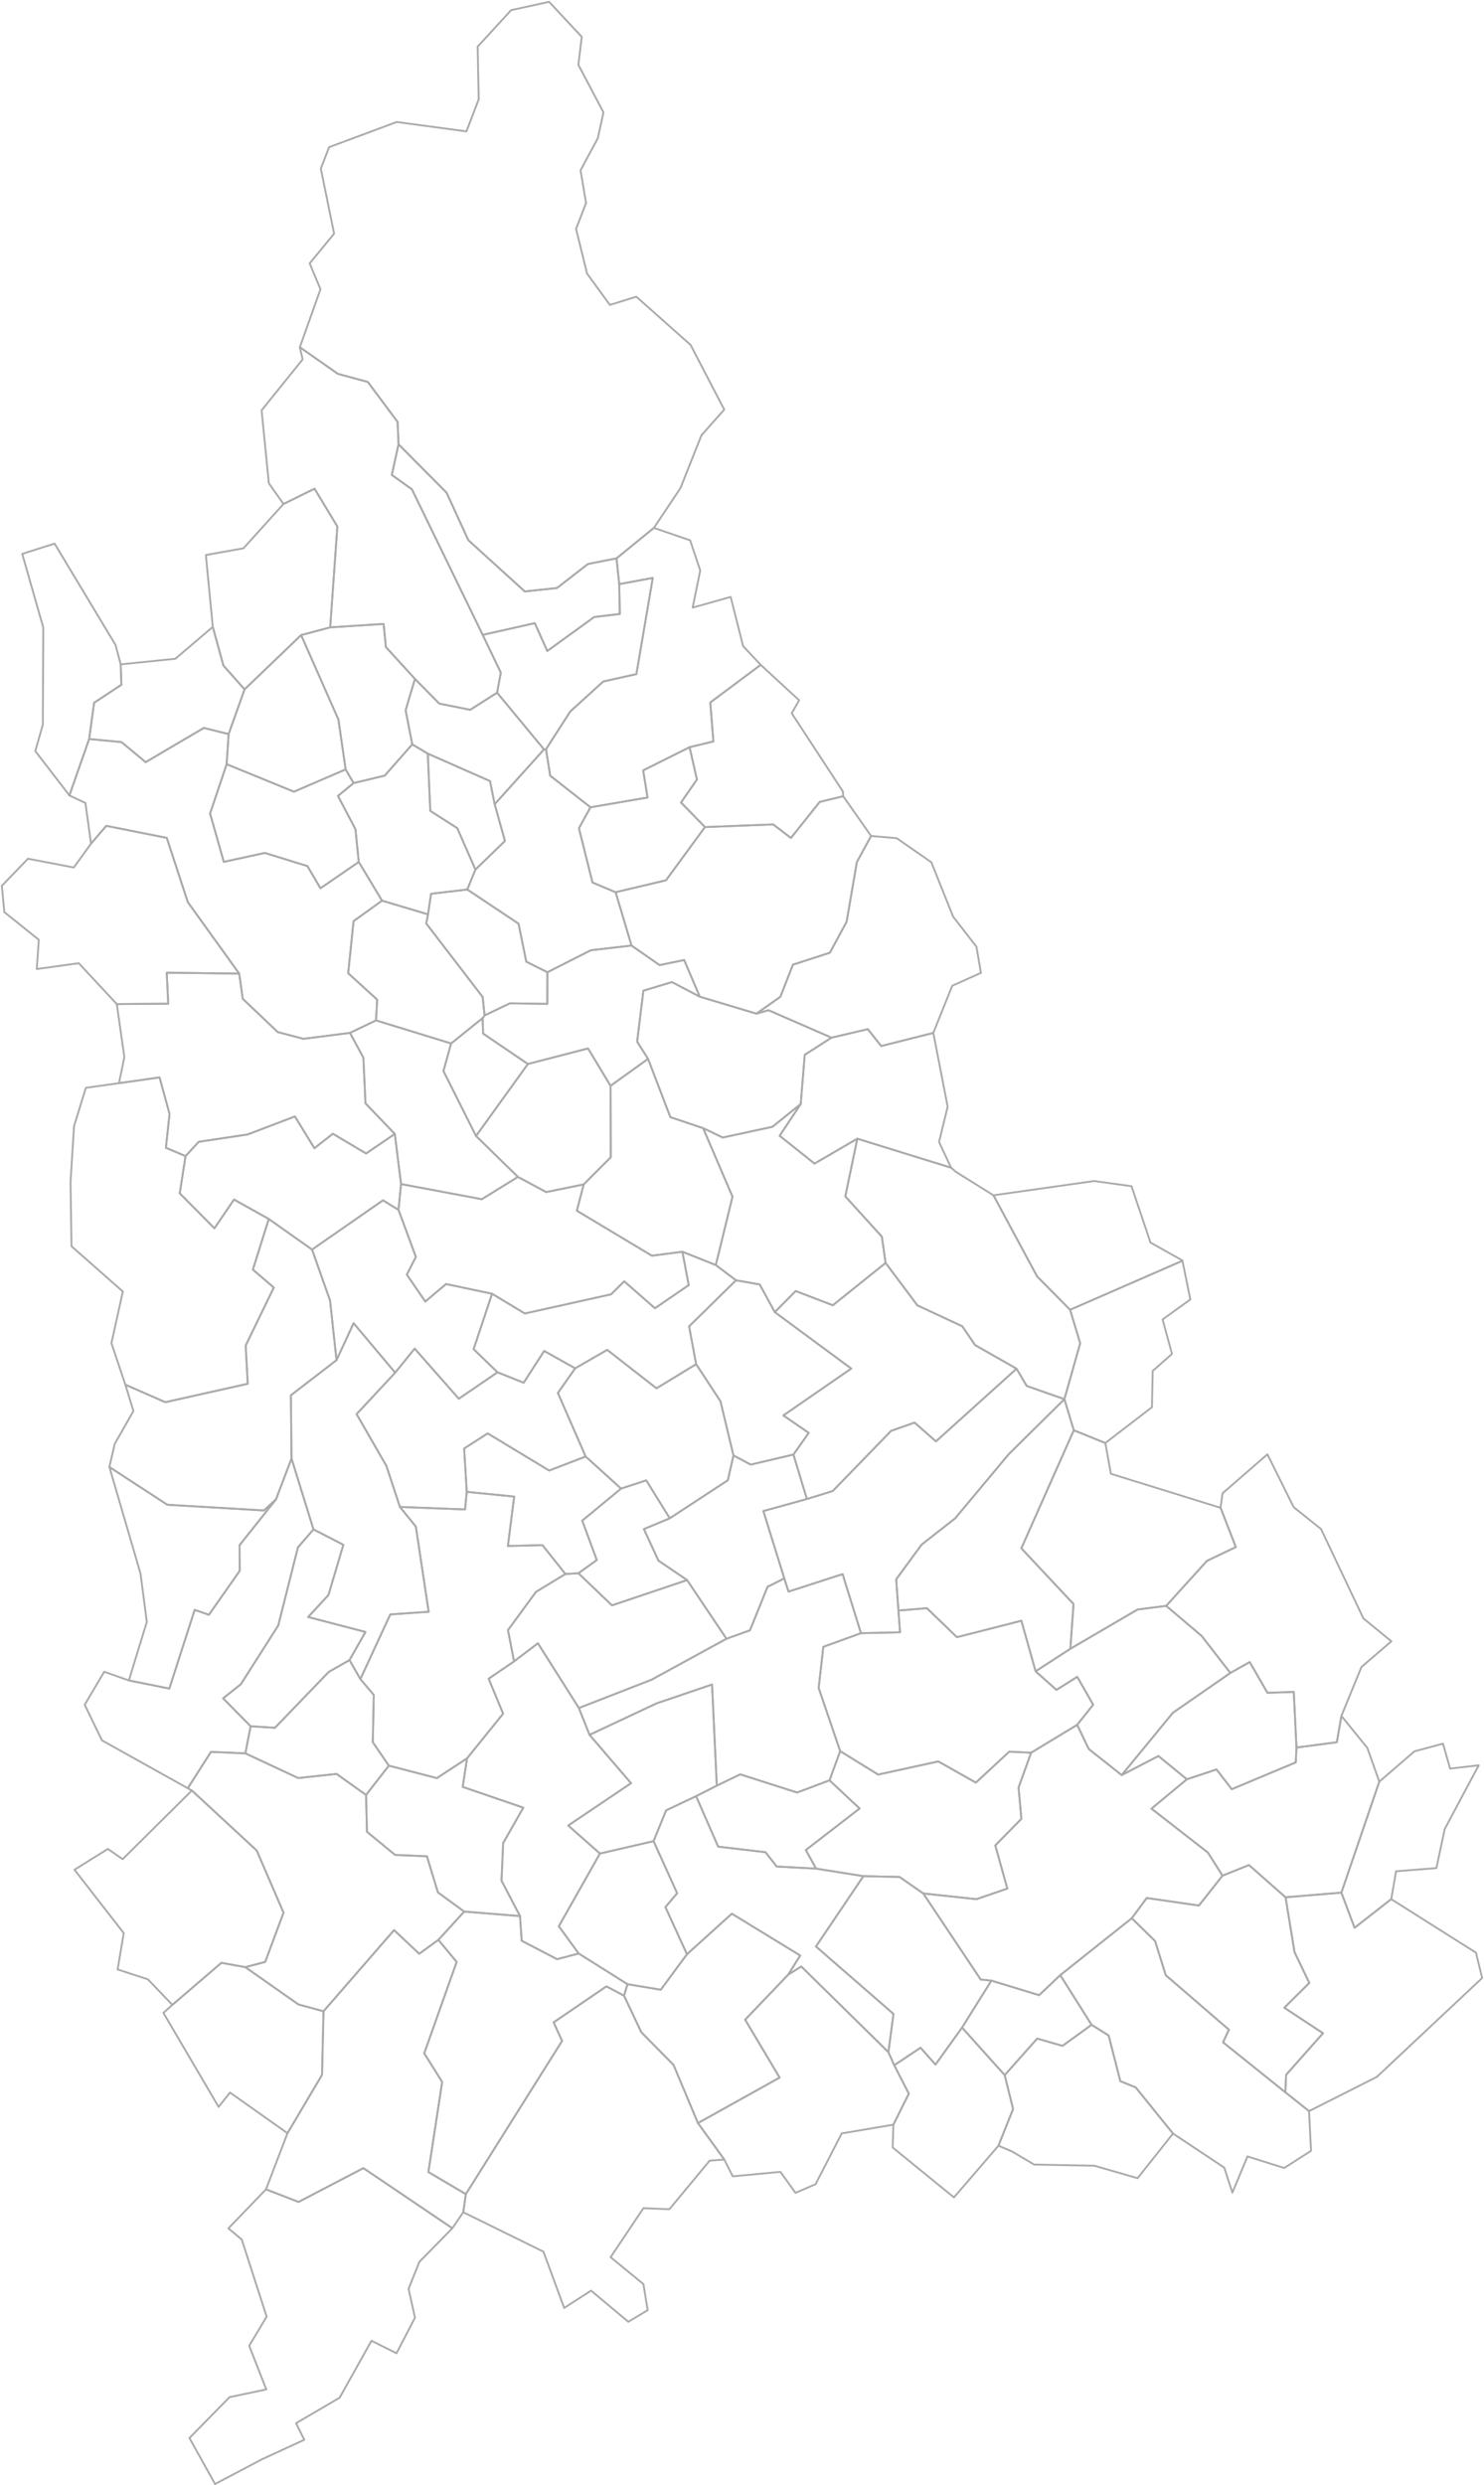 <svg xmlns="http://www.w3.org/2000/svg" version="1.2" baseProfile="tiny" stroke-linecap="round" stroke-linejoin="round" viewBox="0 0 800 1339">
  <g id="DB" fill="none" stroke="#aaa">
    <path d="M243.853 1200.548l-17.772 18.113-5.835 14.532 3.469 15.536-9.95 19.172-13.512-6.732-17.173 30.688-23.481 13.735 4.445 8.935-22.684 10.43-25.42 13.397-13.811-24.787 21.624-22.011 19.804-4.177-9.212-23.508 9.397-15.694-13.421-41.577-7.198-5.974 20.268-21.049 17.559 6.8 34.947-18.22 47.956 32.39z" id="68887" data-name="Șelaru" class="comuna"/>
    <path d="M518.633 1092.436l22.984 25.606 4.518 18.273-7.887 19.768-23.998 27.845-33.02-26.874.37-12.306 8.342-16.716-7.878-15.298 14.18-9.44 8.067 9.066 14.322-19.924z" id="68431" data-name="Poiana" class="comuna"/>
    <path d="M588.45 1090.942l-15.665 11.333-13.66-3.908-17.508 19.675-22.984-25.606 15.8-25.299 25.75 7.837 11.385-10.81 16.883 26.778z" id="105142" data-name="Slobozia Moară" class="comuna"/>
    <path d="M478.927 1105.668l3.137 7.066 7.878 15.298-8.343 16.716-27.829 4.7-14.095 27.354-10.837 4.682-8.12-11.319-25.705 2.415-4.568-9.066-14.194-19.626 44.032-24.508-18.587-31.207 23.202-24.243 7.047-4.42 46.982 46.158z" id="68468" data-name="Potlogi" class="comuna"/>
    <path d="M236.338 1045.18l9.838 11.883L228.7 1106.3l9.669 15.438-7.428 48.536 20.19 11.878-1.4 9.762-5.877 8.633-47.956-32.39-34.947 18.218-17.559-6.799 11.59-30.223 18.615-31.442.798-34.265 38.05-43.73 13.543 12.744 10.35-7.48z" id="69330" data-name="Vișina" class="comuna"/>
    <path d="M424.898 1063.93l-23.202 24.243 18.587 31.207-44.032 24.508-13.148-31.321-17.4-17.64-9.293-19.671 1.867-6.195 17.929 2.981 14.126-19.119 24.188-21.858 36.852 22.536-6.474 10.33z" id="68342" data-name="Odobești" class="comuna"/>
    <path d="M497.713 1020.163l30.96 46.374 5.76.6-15.8 25.3-14.322 19.923-8.068-9.066-14.179 9.44-3.137-7.066 2.731-20.595-41.786-36.329 25.58-37.898 19.468.429 12.793 8.888z" id="67906" data-name="Lungulețu" class="comuna"/>
    <path d="M693.024 1022.232l4.834 29.52 7.974 16.628-13.482 13.35 20.859 13.75-19.868 22.364-.443 9.45-33.575-26.919 3.164-6.808-34.069-29.38-5.704-18.352-12.592-12.315 8.063-10.911 28.126 4.067 12.72-16.108 14.282-5.708 19.71 17.372z" id="101840" data-name="Ciocănești" class="comuna"/>
    <path d="M352.328 991.986l12.708 28.055-6.324 7.485 11.62 25.397-14.126 19.12-17.93-2.982-26.321-16.55-10.71-14.664 22.173-39.182 28.91-6.679z" id="67121" data-name="Costeștii din Vale" class="comuna"/>
    <path d="M132.241 1059.871l-12.898-2.327-26.429 22.642-13.196-13.75-16.324-5.328 3.322-19.578-26.573-34.144 18.02-11.22 7.952 5.543 37.312-37.008 34.945 32.306 14.476 33.5-9.891 26.545-10.716 2.82z" id="68253" data-name="Morteni" class="comuna"/>
    <path d="M251.781 947.364l-2.356 15.392 32.698 11.193-10.875 19.055-.892 20.27 9.974 19.083-30.089-2.436-14.16-10.3-5.936-19.488-17.138-.719-15.183-12.472-.493-19.848 12.3-15.778 25.872 6.714 16.278-10.666z" id="68128" data-name="Mogoșani" class="comuna"/>
    <path d="M132.262 944.682l28.476 13.292 20.703-2.205 15.89 11.325.493 19.848 15.183 12.472 17.138.72 5.937 19.487 14.159 10.3-13.903 15.26-10.35 7.48-13.545-12.744-38.05 43.73-13.513-3.673-28.639-20.103 10.716-2.819 9.891-26.545-14.476-33.5-34.945-32.306-2.21-1.227 12.511-19.586 18.534.794z" id="65752" data-name="Petrești" class="comuna"/>
    <path d="M555.871 944.32l-6.784 18.732 1.521 16.928-14.07 14.29 6.503 23.263-16.645 5.713-28.683-3.083-12.793-8.888-19.467-.429-25.521-4.063-5.514-10.02 28.987-22.374-16.232-15.168 5.756-15.725 20.451 12.616 32.457-7.08 20.238 11.423 17.974-16.67 11.822.535z" id="66768" data-name="Conțești" class="comuna"/>
    <path d="M580.681 929.322l6.265 13.037 17.744 14.04 19.794-10.29 15.332 12.547-19.08 15.822 30.4 23.632 7.894 12.458-12.719 16.108-28.126-4.067-8.063 10.911-38.554 30.644-11.385 10.81-25.75-7.837-5.76-.6-30.96-46.374 28.683 3.083 16.645-5.713-6.503-23.263 14.07-14.29-1.52-16.928 6.783-18.732 24.81-14.998z" id="68627" data-name="Răcari" class="oras"/>
    <path d="M743.56 959.932l-20.442 59.788-30.095 2.512-19.71-17.372-14.283 5.708-7.894-12.458-30.4-23.632 19.08-15.822 15.978-5.308 8.22 10.648 34.507-14.452.395-7.996 21.754-2.86 2.455-14.164 14.011 17.282 6.425 18.126z" id="101564" data-name="Butimanu" class="comuna"/>
    <path d="M386.418 962.081l-11.165 5.68-16.161 7.626-6.764 16.6-28.91 6.678-17.089-15.103 33.86-22.81-22.385-26.04 36.227-17 29.819-10.114 2.568 54.483z" id="68529" data-name="Produlești" class="comuna"/>
    <path d="M698.916 941.548l-.395 7.996-34.507 14.452-8.22-10.648-15.978 5.308-15.332-12.547-19.794 10.29 27.607-33.602 30.974-21.44 10.42-5.87 9.58 16.57 14.182-.463 1.463 29.953z" id="66697" data-name="Cojasca" class="comuna"/>
    <path d="M188.41 894.432l5.858 10.231 7.227 8.54-.536 25.463 8.671 12.65-12.298 15.778-15.89-11.325-20.704 2.205-28.476-13.292 2.855-14.604 13.101.826 29.008-30.109 11.184-6.363z" id="65681" data-name="Găești" class="oras"/>
    <path d="M312.066 920.259l5.738 14.453 22.384 26.04-33.859 22.81 17.09 15.103-22.174 39.182 10.71 14.664-11.62 3.08-19.11-9.938-.895-13.296-9.974-19.082.892-20.27 10.875-19.056-32.698-11.193 2.356-15.392 19.441-24.065-7.795-18.827 13.68-9.34 12.871-9.763 22.088 34.89z" id="68048" data-name="Mătăsaru" class="comuna"/>
    <path d="M558.278 900.472l11.236 10.017 11.209-7.04 8.584 15.026-8.626 10.847-24.81 14.998-11.822-.535-17.974 16.67-20.238-11.423-32.457 7.08-20.451-12.616-11.598-34.051 2.506-22.16 20.292-7.36 21.062-.457-.852-11.742 15.346-1.248 16.178 15.615 34.749-8.86 7.666 27.239z" id="66955" data-name="Cornățelu" class="comuna"/>
    <path d="M628.676 865.217l19.084 16.172 15.51 19.969-30.972 21.439-27.608 33.602-17.744-14.04-6.265-13.037 8.625-10.847-8.583-15.026-11.21 7.04-11.235-10.017 18.731-12.134 36.227-21.153 15.44-1.968z" id="66401" data-name="Bilciurești" class="comuna"/>
    <path d="M370.41 851.327l21.218 31.615-40.464 22.1-39.098 15.217-22.088-34.89-12.87 9.763-3.25-16.87 15.074-20.585 15.871-9.624 7.016-.414 18.077 17.303 40.514-13.615z" id="67648" data-name="Gura Șuții" class="comuna"/>
    <path d="M464.129 879.925l-20.292 7.36-2.506 22.16 11.598 34.051-5.756 15.725-17.464 6.567-30.669-9.796-12.622 6.09-2.568-54.484-29.819 10.114-36.227 17-5.738-14.453 39.098-15.217 40.464-22.1 12.668-4.553 9.476-23.452 9.034-4.506 2.252 7.104 29.174-9.427 9.897 31.817z" id="68789" data-name="Sălcioara" class="comuna"/>
    <path d="M188.41 894.432l-11.184 6.363-29.008 30.11-13.1-.827-14.843-15.037 9.549-7.602 20.162-31.628 10.623-42.112 8.383-9.689 16.116 8.31-8.063 27.072-10.92 11.84 30.895 8.056-8.61 15.144z" id="65707" data-name="Gura Foii" class="comuna"/>
    <path d="M361.046 818.035l-13.936 5.813 7.847 17.006 15.453 10.473-40.514 13.615-18.077-17.303 9.902-7.12-7.847-21.224 20.93-17.263 13.584-4.448 12.658 20.45z" id="179935" data-name="Perșinari" class="comuna"/>
    <path d="M148.78 807.834l-19.657 24.727.11 13.778-16.621 23.683-7.666-2.638-13.66 42.4-21.818-4.392 9.685-31.508-3.41-26.096-16.77-57.377 31.223 20.328 52.065 3.069 6.519-5.974z" id="69170" data-name="Valea Mare" class="comuna"/>
    <path d="M168.992 824.01l-8.383 9.69-10.623 42.11-20.162 31.63-9.55 7.601 14.843 15.037-2.855 14.604-18.534-.794-12.512 19.586-46.268-25.8-9.282-19.188 10.514-17.763 13.288 4.67 21.817 4.39 13.66-42.399 7.667 2.638 16.62-23.683-.109-13.778 19.657-24.727 8.368-22 11.844 38.176z" id="67167" data-name="Crîngurile" class="comuna"/>
    <path d="M723.125 924.524l-2.455 14.164-21.754 2.86-1.464-29.954-14.18.463-9.582-16.57-10.42 5.87-15.51-19.968-19.084-16.172 21.981-24.263 15.566-7.424-8.233-21.142 1.035-7.8 24.216-21.018 14.16 28.468 14.77 11.815 22.783 48.085 15.093 12.367-16.122 13.854-10.8 26.365z" id="67014" data-name="Cornești" class="comuna"/>
    <path d="M427.721 783.697l7.26 23.95-23.466 6.48 11.291 36.304-9.034 4.506-9.476 23.452-12.668 4.553-21.218-31.615-15.453-10.473-7.847-17.006 13.936-5.813 31.321-20.488 3.031-13.378 9.302 4.936 23.021-5.408z" id="68280" data-name="Nucet" class="comuna"/>
    <path d="M595.854 777.482l3.023 16.575 59.113 18.33 8.233 21.143-15.566 7.424-21.981 24.263-15.44 1.968-36.227 21.153 1.718-24.11-28.136-30.019 28.273-63.605 16.99 6.878z" id="67470" data-name="Finta" class="comuna"/>
    <path d="M578.864 770.604L550.59 834.21l28.137 30.018-1.718 24.11-18.731 12.135-7.666-27.238-34.749 8.86-16.178-15.616-15.346 1.248-1.223-16.798 13.665-18.66 18.143-14.221 28.813-34.502 30.06-29.696 5.067 16.755z" id="67292" data-name="Dobra" class="comuna"/>
    <path d="M573.796 753.85l-30.059 29.695-28.813 34.502-18.143 14.222-13.665 18.66 1.223 16.797.852 11.742-21.062.457-9.897-31.817-29.174 9.427-2.252-7.104-11.291-36.304 23.466-6.48 13.963-4.318 31.447-32.41 12.63-4.446 11.531 10.134 43.452-39.174 5.473 9.301 20.32 7.115z" id="66198" data-name="Băleni" class="comuna"/>
    <path d="M375.274 734.994l13.117 19.986 7.007 29.19-3.03 13.377-31.322 20.488-12.658-20.45-13.584 4.447-19.082-17.285-14.972-34.23 9.311-13.291 17.275-9.931 26.564 20.71 21.374-13.011z" id="69250" data-name="Văcărești" class="comuna"/>
    <path d="M213.036 739.579l-20.807 22.325 16.072 27.897 7.301 22.114 8.59 10.624 6.894 45.854-20.688 1.45-16.13 34.82-5.858-10.231 8.61-15.144-30.894-8.056 10.919-11.84 8.063-27.072-16.116-8.31-11.844-38.177-.333-34.086 24.59-18.911 9.215-19.922 22.416 26.665z" id="66580" data-name="Cobia" class="comuna"/>
    <path d="M417.676 706.962l41.207 30.408-36.578 25.25 13.666 9.395-8.25 11.682-23.02 5.408-9.303-4.936-7.007-29.19-13.117-19.985-3.787-20.373 25.28-24.815 12.786 2.241 8.123 14.915z" id="66731" data-name="Comișani" class="comuna"/>
    <path d="M548.005 737.433l-43.452 39.173-11.531-10.133-12.63 4.446-31.448 32.41-13.963 4.318-7.26-23.95 8.25-11.682-13.666-9.394 36.577-25.251-41.206-30.408 11.269-11.365 20.012 7.667 28.453-22.818 17.145 22.873 24.224 11.276 6.891 10.135 22.335 12.703z" id="66474" data-name="Bucșani" class="comuna"/>
    <path d="M385.885 681.593l10.882 8.213-25.28 24.815 3.787 20.373-21.374 13.011-26.564-20.71-17.275 9.931-16.72-9.357-11.027 17.142-14.115-5.643-12.883-12.468 9.95-29.847 17.662 10.64 46.475-10.323 7.082-7.01 16.583 14.504L371.28 692.4l-3.414-17.979 18.02 7.172z" id="65501" data-name="Ulmi" class="comuna"/>
    <path d="M168.231 673.248l9.709 27.516 3.465 32.072-24.59 18.911.333 34.086-8.368 22.001-6.519 5.974-52.065-3.07-31.223-20.327 2.858-12.432 10.088-17.725-4.33-14.198 21.532 9.428 44.426-9.932-1.11-20.577 15.164-31.263-11.27-9.654 8.56-27.287 23.34 16.477z" id="67675" data-name="Hulubești" class="comuna"/>
    <path d="M214.825 651.854l9.372 25.376-4.885 9.509 9.962 14.528 11.175-9.447 24.818 5.233-9.951 29.847 12.883 12.468-20.857 14.25-23.797-27.004-10.51 12.965-22.415-26.665-9.215 19.922-3.465-32.072-9.709-27.516 38.212-26.525 8.382 5.131z" id="67407" data-name="Dragomirești" class="comuna"/>
    <path d="M314.663 638.137l-3.69 14.174 40.45 24.251 16.443-2.14 3.413 17.978-18.21 12.464-16.584-14.503-7.082 7.009-46.475 10.323-17.661-10.64-24.818-5.233-11.175 9.447-9.962-14.528 4.885-9.509-9.372-25.376 1.376-13.895 43.537 8.154 19.469-12.012 15.24 8.172 20.216-4.136z" id="65342" data-name="Tîrgoviște" class="municipiu resedinta"/>
    <path d="M512.73 629.158l2.604 2.238 20.224 12.612 23.515 43.708 17.796 17.968 5.447 18.044-8.52 30.121-20.319-7.115-5.472-9.301-22.335-12.703-6.891-10.135-24.224-11.276-17.145-22.873-2.019-14.152-19.694-21.685 6.467-31.098 50.566 15.647z" id="67737" data-name="I. L. Caragiale" class="comuna"/>
    <path d="M212.835 610.946l3.366 27.013-1.376 13.895-8.382-5.13-38.212 26.524-23.34-16.477-18.723-10.476-10.563 15.495-18.709-18.839 3.134-20.065 7.106-7.685 26.394-3.986 25.45-9.686 10.516 17.132 9.93-7.826 17.928 10.641 15.481-10.53z" id="68002" data-name="Mănești" class="comuna"/>
    <path d="M462.164 613.511l-6.467 31.098 19.694 21.685 2.019 14.152-28.453 22.818-20.012-7.667-11.269 11.365-8.123-14.915-12.786-2.24-10.882-8.214 9-36.815-15.837-36.94 10.575 5.05 26.776-5.778 15.253-12.264-11.372 17.094 18.816 14.981 23.068-13.41z" id="67595" data-name="Gura Ocniței" class="comuna"/>
    <path d="M349.348 570.502l12.026 31.384 17.674 5.952 15.837 36.94-9 36.815-18.02-7.172-16.442 2.141-40.45-24.251 3.69-14.174 14.594-14.624-.126-38.497 20.217-14.514z" id="65431" data-name="Răzvad" class="comuna"/>
    <path d="M329.131 585.016l.126 38.497-14.594 14.624-20.216 4.136-15.24-8.172-22.584-22.045 27.946-38.788 32.425-8.388 12.137 20.136z" id="65379" data-name="Aninoasa" class="comuna"/>
    <path d="M243.196 562.202l-4.147 14.844 17.574 35.01 22.584 22.045-19.47 12.012-43.536-8.154-3.366-27.013-15.81-16.477-1.133-24.615-7.225-13.357 14.033-6.722 40.496 12.427z" id="65477" data-name="Șotînga" class="comuna"/>
    <path d="M284.569 573.268l-27.946 38.788-17.574-35.01 4.147-14.844 16.955-13.631.3 8.32 24.118 16.377z" id="65413" data-name="Doicești" class="comuna"/>
    <path d="M503.133 556.513l7.73 39.753-4.641 19.008 6.508 13.884-50.566-15.647-23.068 13.41-18.816-14.98 11.372-17.095 2.168-26.528 14.42-9.232 19.596-4.588 7.216 9.094 28.08-7.08z" id="65841" data-name="Moreni" class="municipiu"/>
    <path d="M377.238 537.006l30.536 9.141 6.512-1.864 33.954 14.803-14.42 9.232-2.168 26.528L416.4 607.11l-26.776 5.778-10.575-5.05-17.674-5.952-12.026-31.384-5.873-9.276 3.355-27.44 15.39-4.66 15.018 7.88z" id="68324" data-name="Ocnița" class="comuna"/>
    <path d="M128.946 524.557l1.918 13.582 18.868 17.938 13.887 3.629 25.048-3.21 7.225 13.358 1.133 24.615 15.81 16.477-15.481 10.53-17.928-10.64-9.93 7.825-10.516-17.131-25.45 9.685-26.394 3.986-7.106 7.685-10.607-4.482 1.976-18.216-5.383-19.692-21.853 3.098 2.873-14.05-4.07-28.56 27.73-.212-.821-16.685 39.07.47z" id="68921" data-name="Tătărani" class="comuna"/>
    <path d="M377.238 537.006l-15.018-7.88-15.39 4.66-3.355 27.44 5.873 9.276-20.217 14.514-12.137-20.136-32.425 8.388-24.119-16.378-.299-8.32 1.096-1.478 13.645-6.519 20.142.294.063-17.032 23.41-11.854 21.93-2.528 15.139 10.53 13.244-2.74 8.418 19.763z" id="67522" data-name="Glodeni" class="comuna"/>
    <path d="M230.728 492.642l-.93 4.942 30.392 39.577 1.057 9.932-1.096 1.478-16.955 13.63-40.496-12.426.622-11.187-15.62-14.223 2.897-28.07 15.36-11.034 24.77 7.381z" id="179640" data-name="Vulcana-Pandele" class="comuna"/>
    <path d="M251.903 479.257l27.637 18.412 4.164 20.477 11.393 5.69-.063 17.03-20.142-.293-13.645 6.52-1.057-9.932-30.392-39.577.93-4.942 1.656-11.091 19.519-2.294z" id="66009" data-name="Brănești" class="comuna"/>
    <path d="M503.133 556.513l-28.08 7.079-7.217-9.094-19.596 4.588-33.954-14.803-6.512 1.864 12.91-9.085 6.765-17.302 19.93-6.455 9.016-16.666 5.537-32.184 7.664-14.045 13.77 1.195 18.69 12.957 11.751 29.308 12.578 16.206 2.426 14.113-15.467 6.916-10.211 25.408z" id="65869" data-name="Iedera" class="comuna"/>
    <path d="M128.946 524.557l-39.071-.47.821 16.686-27.73.211-20.513-22.026-22.63 3.139 1.095-15.769-18.59-14.907L1 477.245l14.093-14.581 24.683 4.73 9.3-12.853 8.204-9.586 32.626 6.487 11.346 34.619 27.694 38.496z" id="66526" data-name="Cîndești" class="comuna"/>
    <path d="M469.596 450.41l-7.664 14.045-5.537 32.184-9.016 16.666-19.93 6.455-6.765 17.302-12.91 9.085-30.536-9.14-8.418-19.764-13.244 2.74-15.138-10.53-8.572-28.738 27.15-6.426 21.017-28.665 36.785-1.434 9.562 7.305 15.507-19.433 12.683-3.064 15.026 21.412z" id="69063" data-name="Valea Lungă" class="comuna"/>
    <path d="M186.326 414.565l4.284 7.35-8.43 6.92 9.431 17.914 1.794 17.67-20.651 14.163-7.03-11.95-22.957-7.083-22.113 4.816-7.403-26.05 8.926-26.57 36.28 14.801 27.869-11.981z" id="179908" data-name="Pietrari" class="comuna"/>
    <path d="M318.316 434.955l-6.22 11.292 7.306 29.244 12.464 5.224 8.572 28.738-21.931 2.528-23.41 11.854-11.393-5.689-4.164-20.477-27.638-18.412 4.392-10.742 15.915-15.413-5.539-19.806 26.594-29.54 1.063-.063 2.274 14.243 21.715 17.02z" id="65921" data-name="Pucioasa" class="oras"/>
    <path d="M380.033 445.624l-21.016 28.665-27.151 6.426-12.464-5.224-7.306-29.244 6.22-11.292 30.762-5.25-2.345-14.643 25.005-12.478 3.976 17.415-8.586 12.378 12.905 13.247z" id="69447" data-name="Vîrfuri" class="comuna"/>
    <path d="M123.244 395.522l-1.067 16.224-8.926 26.568 7.403 26.051 22.113-4.816 22.957 7.083 7.03 11.95 20.651-14.163 12.553 20.842-15.36 11.034-2.896 28.07 15.62 14.223-.622 11.187-14.033 6.722-25.048 3.209-13.887-3.63-18.868-17.937-1.918-13.582-27.694-38.496-11.346-34.619-32.626-6.487-8.203 9.586-3.025-21.899-8.638-4.086 10.65-30.39 17.412 1.66 13.046 10.815 31.358-18.44 13.364 3.321z" id="69526" data-name="Voinești" class="comuna"/>
    <path d="M267.977 373.206l25.287 30.55-26.594 29.54-2.505-12.464-33.54-14.777-8.379-4.995-3.584-18.388 5.034-16.878 13.098 13.295 16.693 3.34 14.49-9.223z" id="65609" data-name="Fieni" class="oras"/>
    <path d="M454.57 428.998l-12.683 3.064-15.507 19.433-9.562-7.305-36.785 1.434-12.905-13.247L375.714 420l-3.976-17.416 12.835-3.1-1.671-21 27.185-20.279L430.79 377.3l-3.978 6.987 27.562 42.157.196 2.554z" id="69394" data-name="Vișinești" class="comuna"/>
    <path d="M162.337 342.18l20.1 45.5 3.889 26.885-27.869 11.981-36.28-14.8 1.067-16.224 8.593-24.105 30.5-29.238z" id="66223" data-name="Bărbulețu" class="comuna"/>
    <path d="M131.837 371.417l-8.593 24.106-13.364-3.322-31.358 18.44-13.046-10.815-17.413-1.66 2.665-19.53 14.73-9.71-.401-10.987 29.46-2.995 20.197-17.196 5.713 20.82 11.41 12.849z" id="67942" data-name="Malu cu Flori" class="comuna"/>
    <path d="M223.696 365.794l-5.034 16.878 3.584 18.388-14.864 16.84-16.772 4.014-4.284-7.35-3.89-26.884-20.099-45.5 15.666-4.166 28.805-1.838 1.229 12.455 15.659 17.163z" id="179917" data-name="Râu Alb" class="comuna"/>
    <path d="M294.327 403.693l-1.063.063-25.287-30.55 2.007-10.786-9.78-20.36 28.097-6.309 6.73 14.99 25.3-18.295 13.811-1.645-.33-16.08 18.09-3.346-8.843 51.826-17.873 3.982-17.749 16.138-13.11 20.372z" id="66438" data-name="Buciumeni" class="comuna"/>
    <path d="M65.057 357.939l.401 10.987-14.73 9.71-2.665 19.53-10.649 30.39-18.382-23.86 4.048-14.203.247-52.392-11.342-39.681 17.44-5.525 32.874 54.634 2.758 10.41z" id="69303" data-name="Văleni-Dîmbovița" class="comuna"/>
    <path d="M410.087 358.204l-27.185 20.279 1.67 21-12.834 3.1-25.005 12.48 2.345 14.641-30.762 5.251-21.714-17.019-2.275-14.243 13.11-20.372 17.75-16.138 17.872-3.982 8.844-51.826-18.091 3.346-1.45-13.889 20.122-16.401 19.569 6.688 5.426 16.255-4.08 20.005 20.5-5.766 6.693 26.508 9.495 10.083z" id="66330" data-name="Bezdead" class="comuna"/>
    <path d="M178.003 338.014l-15.666 4.165-30.5 29.238-11.41-12.849-5.713-20.82-3.739-38.702 20.271-3.635 21.566-23.857 16.746-8.25 12.305 20.394-3.86 54.316z" id="68565" data-name="Pucheni" class="comuna"/>
    <path d="M332.363 300.832l1.449 13.889.33 16.08-13.811 1.645-25.3 18.296-6.73-14.99-28.096 6.308-38.14-78.414-10.846-7.768 3.624-16.51 25.918 26.116 11.718 25.566 30.418 27.612 17.374-1.856 16.685-12.93 15.406-3.044z" id="68404" data-name="Pietroșița" class="comuna"/>
    <path d="M214.843 239.367l-3.624 16.51 10.846 7.769 38.14 78.414 9.779 20.36-2.007 10.786-14.49 9.222-16.693-3.34-13.098-13.294-15.66-17.163-1.228-12.454-28.805 1.837 3.86-54.316-12.305-20.394-16.746 8.25-7.895-11.202-3.886-39.283 22.117-27.445-1.518-6.542 20.528 14.347 16.13 4.362 16.06 21.565.495 12.011z" id="68716" data-name="Runcu" class="comuna"/>
    <path d="M352.484 284.43l-20.121 16.402-15.407 3.043-16.685 12.931-17.374 1.856-30.418-27.612-11.718-25.566-25.918-26.117-.496-12.011-16.059-21.565-16.13-4.362-20.528-14.347 11.132-31.237-5.816-13.931 13.168-16.025-7.172-35.06 4.495-11.546 36.411-13.548 37.613 5.064 6.61-17.319-.574-28.345 18.028-19.658L296.025 1l17.577 18.862-1.809 15.09 13.529 25.6-3.065 13.957-9.301 17.291 2.979 17.584-5.391 13.967 5.94 24.055 12.29 16.88 14.248-4.434 29.257 25.978 18.145 34.851-12.306 13.869-11.276 28.408-14.358 21.473z" id="68182" data-name="Moroeni" class="comuna"/>
    <path d="M266.67 433.296l5.539 19.806-15.915 15.413-9.8-22.328-14.532-9.286-1.337-30.846 33.54 14.777 2.505 12.464z" id="65645" data-name="Moțăieni" class="comuna"/>
    <path d="M230.625 406.055l1.337 30.846 14.532 9.286 9.8 22.328-4.391 10.742-19.52 2.294-1.655 11.091-24.77-7.38-12.553-20.843-1.793-17.67-9.431-17.914 8.429-6.92 16.772-4.014 14.864-16.841 8.379 4.995z" id="69615" data-name="Vulcana-Băi" class="comuna"/>
    <path d="M132.241 1059.871l28.64 20.103 13.513 3.673-.798 34.265-18.614 31.442-30.983-21.915-6.158 7.736-29.742-50.678 4.815-4.311 26.43-22.642 12.897 2.327z" id="179926" data-name="Răscăeți" class="comuna"/>
    <path d="M280.33 1032.357l.894 13.296 19.11 9.937 11.62-3.08 26.323 16.55-1.867 6.196-9.487-5.032-28.47 19.396 4.56 9.997-51.883 82.536-20.19-11.878 7.428-48.536-9.669-15.438 17.477-49.238-9.838-11.883 13.903-15.26 30.09 2.437z" id="68976" data-name="Uliești" class="comuna"/>
    <path d="M304.803 848.053l-15.871 9.624-15.074 20.586 3.25 16.869-13.681 9.34 7.795 18.827-19.44 24.065-16.279 10.666-25.873-6.714-8.671-12.65.536-25.462-7.227-8.54 16.13-34.821 20.688-1.45-6.895-45.854-8.589-10.624 35.126 1.348.877-9.47 25.577 2.546-3.387 26.614 18.629-.457 12.38 15.557z" id="67327" data-name="Dragodana" class="comuna"/>
    <path d="M315.722 784.747l19.082 17.285-20.93 17.263 7.847 21.224-9.902 7.12-7.016.414-12.38-15.558-18.628.458 3.387-26.614-25.577-2.546-1.379-23.357 12.671-8.146 33.135 20.022 19.69-7.565z" id="179891" data-name="Raciu" class="comuna"/>
    <path d="M268.199 739.368l14.115 5.643 11.028-17.142 16.72 9.357-9.312 13.29 14.972 34.23-19.69 7.566-33.135-20.022-12.67 8.146 1.378 23.357-.877 9.47-35.126-1.348-7.3-22.114-16.073-27.897 20.807-22.325 10.51-12.965 23.796 27.004 20.857-14.25z" id="67773" data-name="Lucieni" class="comuna"/>
    <path d="M100.03 622.886l-3.134 20.065 18.709 18.838 10.563-15.494 18.722 10.476-8.559 27.287 11.27 9.654-15.164 31.263 1.11 20.577-44.426 9.932-21.532-9.428-7.528-22.379 6.168-27.806-27.689-24.414-.521-34.466 1.896-30.264 6.38-20.633 17.868-2.5 21.853-3.098 5.383 19.692-1.976 18.216 10.607 4.482z" id="67835" data-name="Ludești" class="comuna"/>
    <path d="M723.118 1019.72l7.101 18.935 19.76-15.426 45.686 28.843L799 1065.72l-56.797 53.296-36.52 18.425-12.785-10.146.442-9.45 19.869-22.363-20.859-13.751 13.482-13.35-7.974-16.628-4.834-29.52 30.094-2.512z" id="102286" data-name="Crevedia" class="comuna"/>
    <path d="M749.98 1023.229l-19.76 15.426-7.102-18.935 20.442-59.788 18.959-16.353 15.383-4.13 3.826 13.451 15.437-1.784-18.334 34.318-4.492 21.067-21.73 1.702-2.63 15.026z" id="104387" data-name="Niculești" class="comuna"/>
    <path d="M632.354 1149.537l-19.115 24.049-23.28-6.73-32.5-.623-11.938-7.091-7.273-3.06 7.887-19.768-4.518-18.272 17.509-19.675 13.659 3.908 15.666-11.333 9.194 5.738 6.303 24.624 8.28 3.352 20.126 24.881z" id="101341" data-name="Brezoaele" class="comuna"/>
    <path d="M692.898 1127.294l12.785 10.146 1.062 21.396-14.441 9.238-19.817-6.218-8.127 19.493-4.404-13.493-27.602-18.319-20.125-24.88-8.28-3.352-6.304-24.625-9.194-5.738-16.883-26.778 38.554-30.644 12.592 12.315 5.704 18.351 34.07 29.38-3.165 6.81 33.575 26.918z" id="105534" data-name="Tărtășești" class="comuna"/>
    <path d="M336.41 1075.256l9.292 19.671 17.4 17.64 13.15 31.321 14.193 19.626-7.891.63-21.696 26.155-14.005-.573-17.687 26.43 17.69 14.466 2.295 14.07-10.433 6.254-20.073-16.799-14.504 9.346-11.185-30.34-43.226-21.238 1.4-9.762 51.882-82.536-4.56-9.997 28.47-19.396 9.488 5.032z" id="66857" data-name="Corbii Mari" class="comuna"/>
    <path d="M439.932 1006.783l25.52 4.063-25.58 37.899 41.786 36.328-2.73 20.595-46.983-46.157-7.047 4.42 6.474-10.33-36.852-22.536-24.188 21.858-11.62-25.397 6.324-7.485-12.708-28.055 6.764-16.6 16.16-7.625 11.902 27.19 25.508 2.99 6.004 7.711 21.266 1.131z" id="66081" data-name="Titu" class="oras"/>
    <path d="M447.173 959.22l16.232 15.17-28.987 22.373 5.514 10.02-21.266-1.13-6.004-7.713-25.508-2.99-11.901-27.189 11.165-5.68 12.622-6.089 30.669 9.796 17.464-6.567z" id="66152" data-name="Braniștea" class="comuna"/>
    <path d="M595.854 777.482l-16.99-6.878-5.068-16.755 8.52-30.121-5.447-18.044 60.57-26.4 4.25 20.845-14.952 10.78 5.063 18.567-10.392 9.152-.417 19.558-25.137 19.296z" id="179711" data-name="Vlădeni" class="comuna"/>
    <path d="M637.438 679.284l-60.569 26.4-17.796-17.968-23.515-43.708 54.267-7.686 20.157 2.795 10.222 30.364 17.122 9.577.112.226z" id="67256" data-name="Dărmănești" class="comuna"/>
  </g>
</svg>
